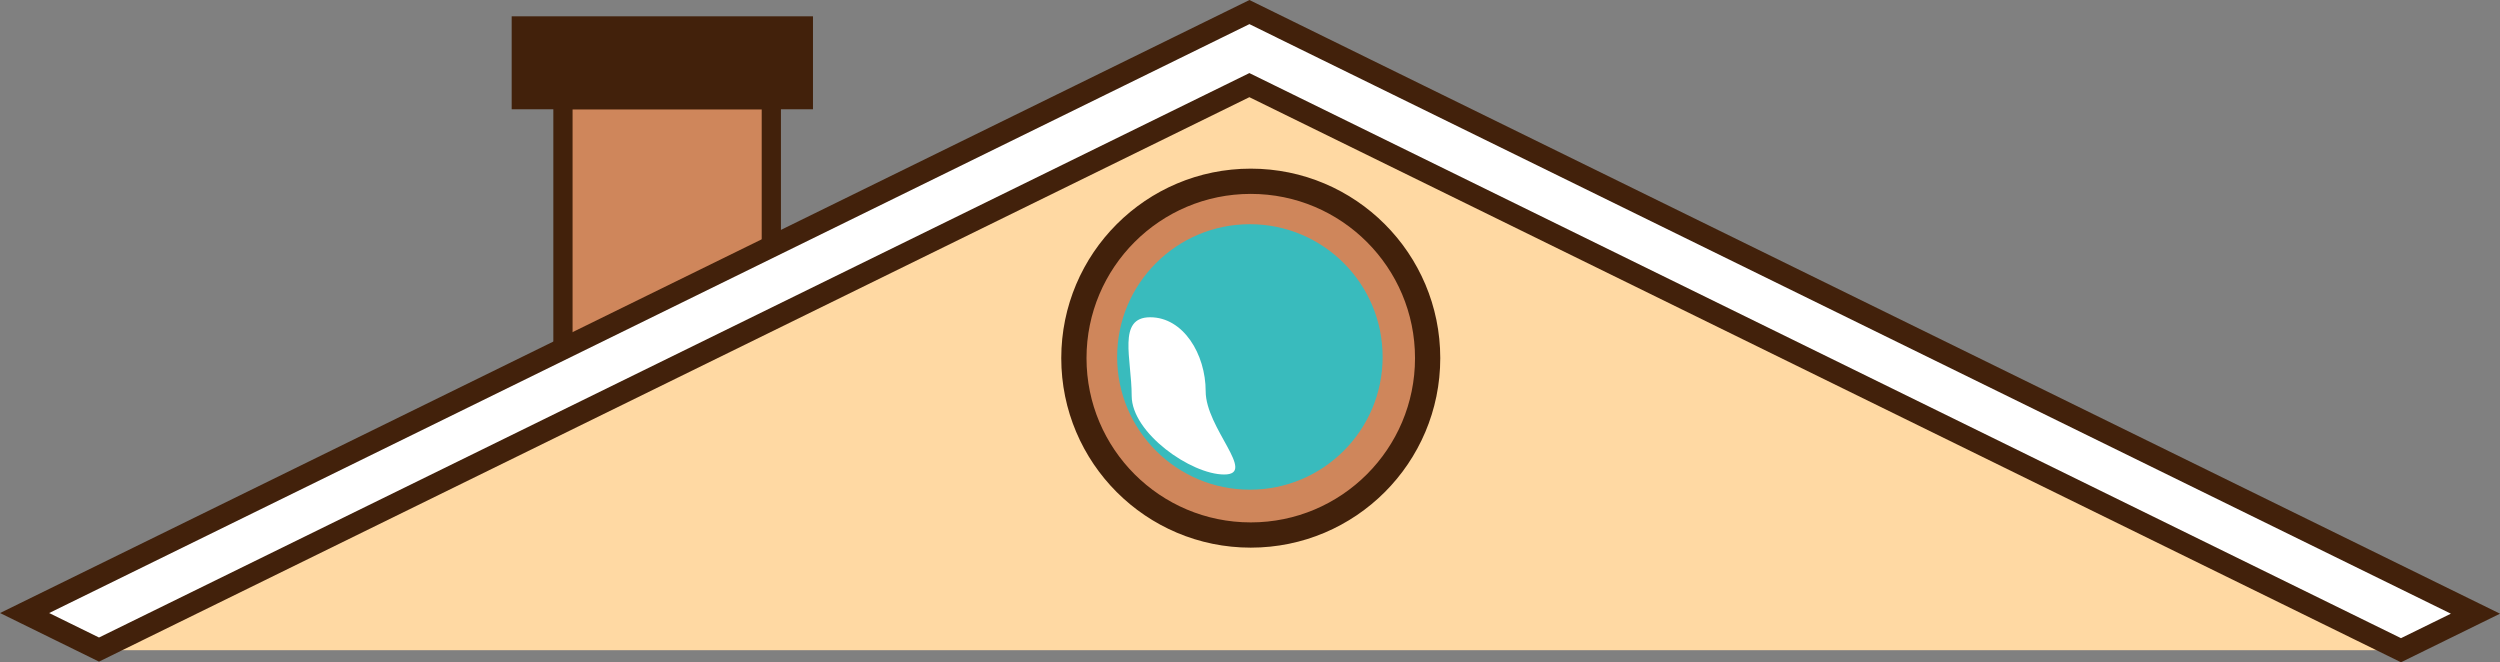 <svg xmlns="http://www.w3.org/2000/svg" viewBox="0 0 540.63 143.22"><rect x="0" y="0" width="540.63" height="143.22" fill="#808080" stroke="none"/><g id="Layer_2"><g id="Layer_1-2" ><rect x="121.74" y="21.55" width="45.06" height="61" fill="#cf865b" stroke="#42210b" stroke-miterlimit="10" stroke-width="4.16"/><rect x="112.73" y="5.61" width="61" height="15.94" fill="#42210b" stroke="#42210b" stroke-miterlimit="10" stroke-width="4.16"/><polygon points="270.24 8.8 21.14 140.61 519.34 140.61 270.24 8.8" fill="#ffd9a3"/><polygon points="535.32 132.71 286.27 10.51 286.28 10.51 270.19 2.61 5.32 132.57 21.41 140.47 270.18 18.41 519.22 140.61 535.32 132.71" fill="#fff" stroke="#42210b" stroke-miterlimit="10" stroke-width="4.68"/><circle cx="270.38" cy="77.1" r="29.35" fill="#39bbbd"/><circle cx="270.29" cy="77.19" r="33.56" fill="none" stroke="#cf865b" stroke-miterlimit="10" stroke-width="9.71"/><circle cx="270.48" cy="77.45" r="38.25" fill="none" stroke="#42210b" stroke-miterlimit="10" stroke-width="5.46"/><path d="M260.73,84.61c0,8,11.18,18,4,18s-20-9-20-17-3.18-17,4-17S260.73,76.6,260.73,84.61Z" fill="#fff"/></g></g></svg>